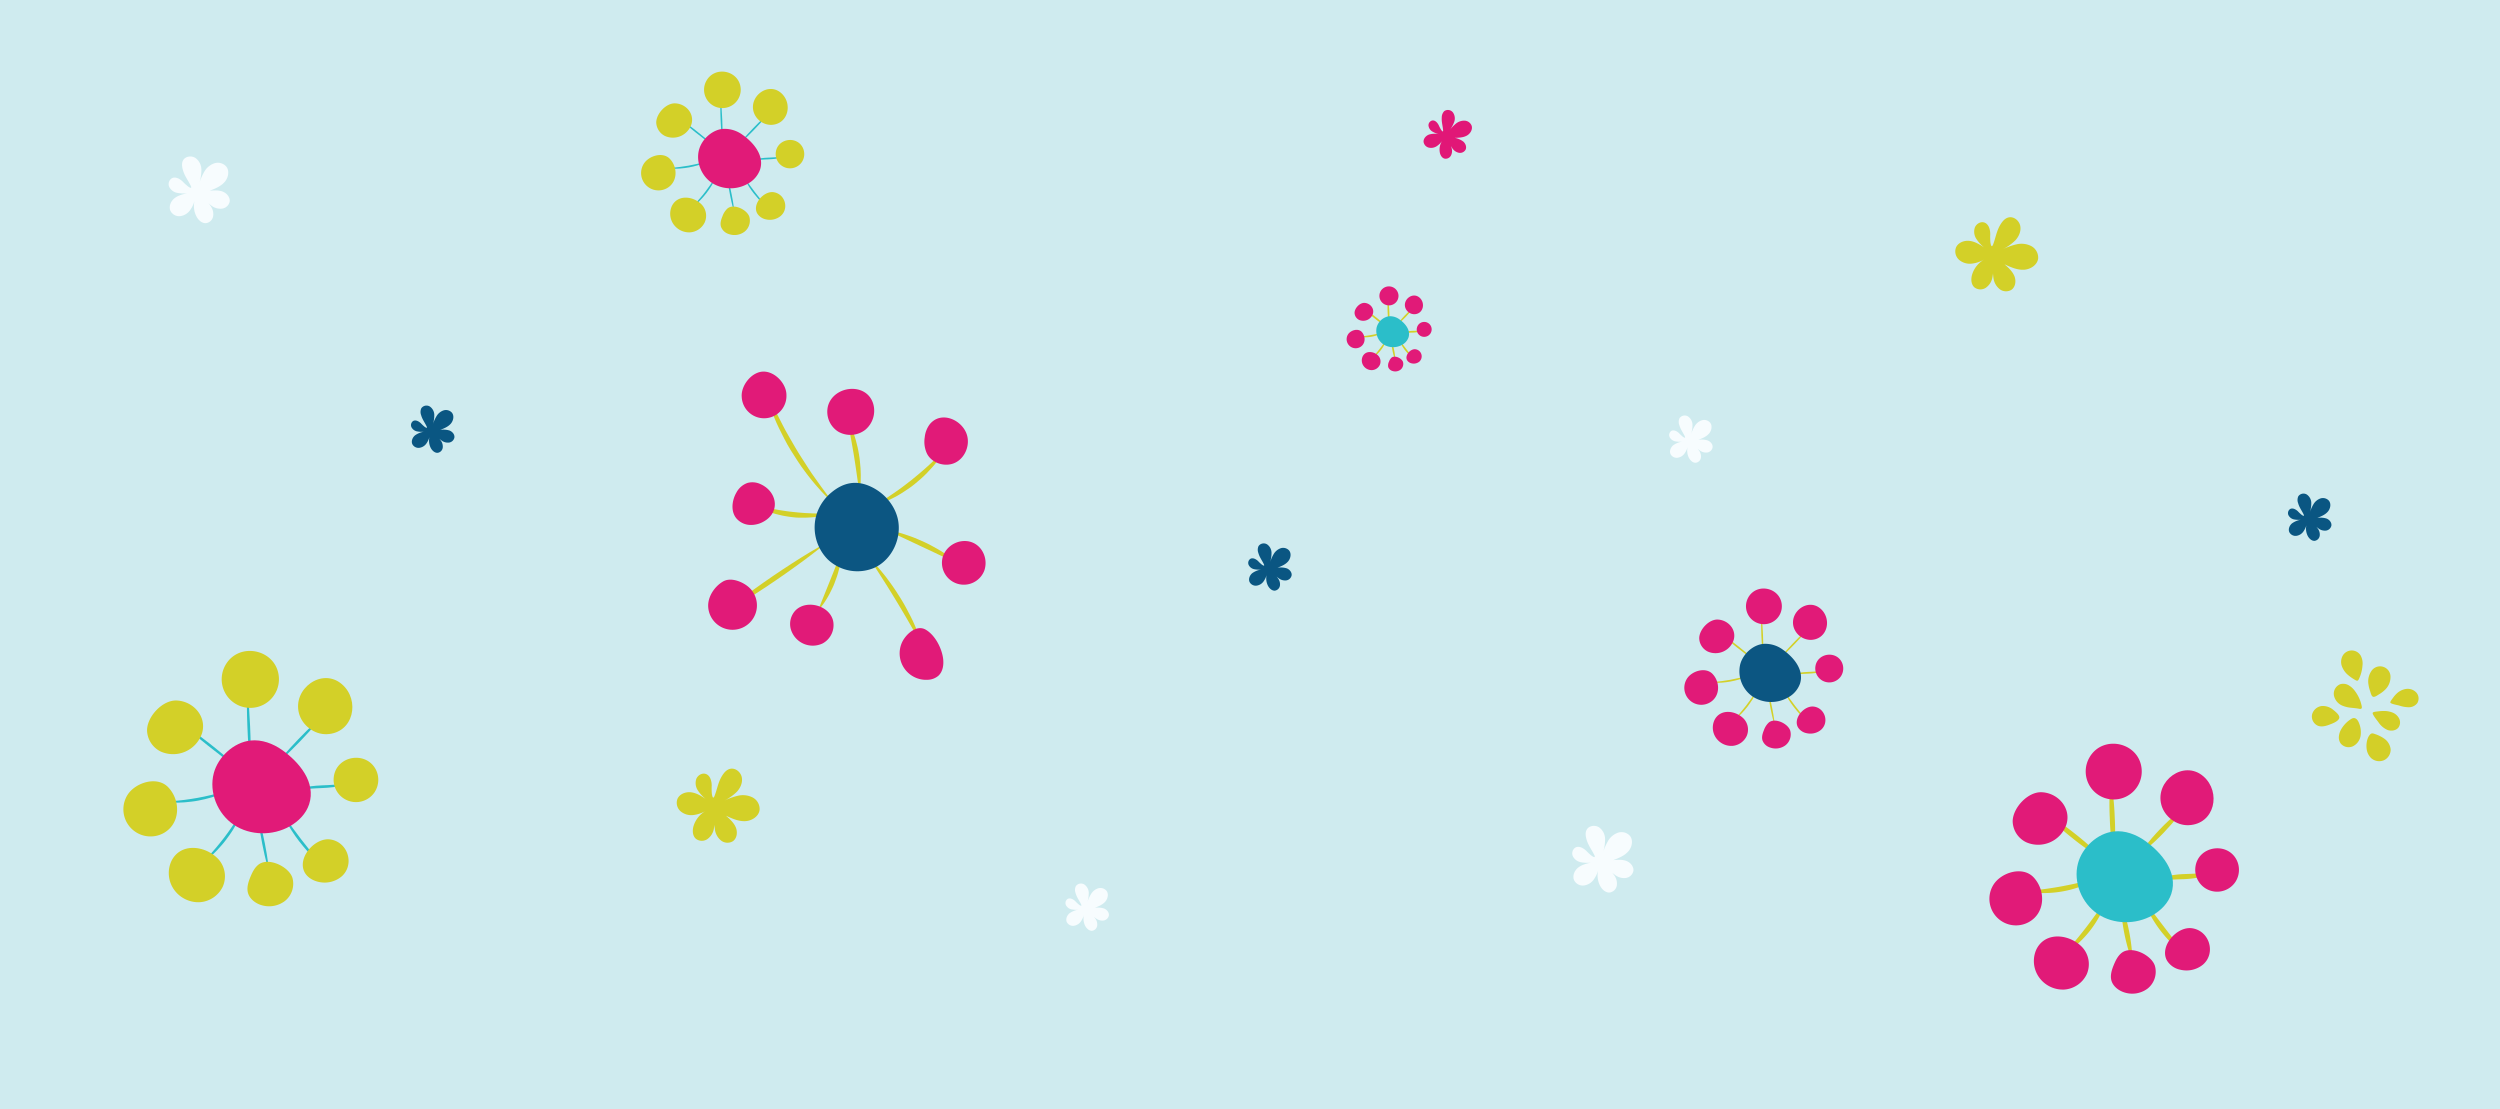 <svg xmlns="http://www.w3.org/2000/svg" viewBox="0 0 1440.03 639"><defs><style>.cls-1{fill:#cfebef;}.cls-2{fill:#d3d028;}.cls-3{fill:#0c5682;}.cls-4{fill:#e11a78;}.cls-5{fill:#2bbec9;}.cls-6{fill:#e11777;}.cls-7{fill:#0a5682;}.cls-8{fill:#f7fcfe;}.cls-9{fill:#d3cf28;}</style></defs><title>banner</title><g id="Layer_2" data-name="Layer 2"><g id="background"><rect class="cls-1" width="1440.03" height="639"/></g><g id="Layer_3" data-name="Layer 3"><path class="cls-2" d="M504.09,291.14s.67-.47,1.87-1.22,2.88-1.85,4.89-3.18l3.21-2.16c1.14-.75,2.29-1.63,3.53-2.46s2.45-1.79,3.7-2.73,2.5-1.92,3.75-2.9c2.47-2,4.91-4,7.16-6,1.09-1,2.2-1.94,3.2-2.88l2.83-2.64c1.74-1.65,3.19-3.05,4.2-4s1.61-1.54,1.61-1.54-.4.71-1.15,1.92c-.37.61-.84,1.33-1.42,2.14s-1.21,1.73-2,2.68-1.57,2-2.5,3-1.92,2.14-3,3.24-2.19,2.21-3.4,3.26-2.45,2.11-3.71,3.16-2.59,2-3.92,2.89-2.66,1.76-3.94,2.58-2.59,1.53-3.83,2.18-2.42,1.25-3.53,1.75-2.14,1-3.06,1.32-1.73.68-2.4.9C504.87,290.91,504.09,291.14,504.09,291.14Z"/><path class="cls-2" d="M510.79,305.23s.71.1,1.94.34c.61.12,1.36.27,2.21.48s1.81.43,2.84.73,2.15.6,3.32,1,2.4.79,3.65,1.26,2.56.94,3.84,1.52,2.6,1.14,3.9,1.72,2.58,1.24,3.82,1.9,2.45,1.34,3.62,2,2.27,1.34,3.3,2,2,1.3,2.88,1.92,1.68,1.19,2.37,1.72,1.29,1,1.78,1.39c1,.79,1.51,1.28,1.51,1.28s-.67-.26-1.82-.77-2.77-1.23-4.7-2.13l-3.1-1.45c-1.09-.53-2.27-1-3.45-1.63L531.22,315l-14-6.59c-1.92-.91-3.51-1.69-4.64-2.25S510.79,305.23,510.79,305.23Z"/><path class="cls-2" d="M500.86,321.58s.68.66,1.82,1.83c.57.59,1.26,1.31,2,2.17s1.64,1.81,2.53,2.9,1.88,2.25,2.86,3.53,2,2.63,3,4.06,2.09,2.91,3.08,4.47,2,3.14,3,4.73,1.9,3.24,2.79,4.87,1.71,3.25,2.53,4.81,1.52,3.11,2.18,4.59,1.27,2.87,1.79,4.18,1,2.51,1.39,3.59.72,2,1,2.8c.51,1.56.77,2.47.77,2.47s-.5-.8-1.32-2.22L527,364.47l-4.74-8.27-2.72-4.62c-.91-1.58-1.89-3.16-2.84-4.75s-1.9-3.18-2.88-4.73L511,337.54l-5.11-8-3.63-5.71C501.34,322.39,500.86,321.58,500.86,321.58Z"/><path class="cls-2" d="M484.64,318.34s0,.58-.07,1.57c0,.5-.08,1.1-.17,1.79s-.17,1.47-.33,2.31a55.8,55.8,0,0,1-1.26,5.69c-.3,1-.6,2.08-1,3.14s-.77,2.12-1.17,3.19-.87,2.1-1.36,3.11-1,2-1.46,2.94a55.3,55.3,0,0,1-3,5c-.47.71-.94,1.34-1.36,1.89s-.79,1-1.12,1.41c-.64.77-1,1.19-1,1.19s.17-.55.52-1.48.85-2.25,1.47-3.82l4.58-11.35,4.54-11.37c.63-1.56,1.18-2.85,1.57-3.77S484.64,318.34,484.64,318.34Z"/><path class="cls-2" d="M476,312.63s-3.47,3-8.89,7.11c-1.35,1-2.82,2.16-4.4,3.31s-3.22,2.4-5,3.63-3.51,2.54-5.35,3.81l-5.57,3.86-5.62,3.78c-1.85,1.26-3.71,2.43-5.49,3.59-3.57,2.31-6.95,4.42-9.87,6.18-5.83,3.54-9.86,5.69-9.86,5.69s3.47-3,8.89-7.11c2.7-2.08,5.89-4.45,9.35-6.94,1.74-1.23,3.5-2.54,5.35-3.8l5.57-3.86,5.63-3.78c1.85-1.25,3.71-2.42,5.49-3.59s3.53-2.25,5.18-3.29,3.23-2,4.69-2.89C472,314.78,476,312.63,476,312.63Z"/><path class="cls-2" d="M434.11,290.68s.7.14,1.92.44l5,1.14c2.06.45,4.45.93,7,1.39,1.28.25,2.62.42,4,.64s2.73.39,4.11.53,2.76.3,4.12.42,2.7.23,4,.3l3.76.17,3.38.08c2.1,0,3.85,0,5.09-.1l2-.12a19.23,19.23,0,0,1-1.84.7,32.63,32.63,0,0,1-5.06,1.23c-1.06.18-2.23.35-3.45.44s-2.53.21-3.87.23-2.74,0-4.15,0-2.85-.18-4.28-.35-2.85-.4-4.24-.66c-.7-.11-1.38-.27-2.06-.43s-1.34-.32-2-.49c-1.31-.31-2.55-.73-3.72-1.11s-2.26-.8-3.25-1.21a46.46,46.46,0,0,1-4.69-2.22C434.72,291.06,434.11,290.68,434.11,290.68Z"/><path class="cls-2" d="M440.09,222.66s.54,1.12,1.44,3.09c.43,1,1,2.18,1.64,3.54s1.35,2.89,2.16,4.56,1.7,3.45,2.63,5.35,2,3.85,3,5.9,2.23,4.11,3.41,6.22,2.42,4.22,3.66,6.34,2.51,4.21,3.84,6.23,2.59,4,3.85,6,2.52,3.76,3.75,5.48,2.36,3.37,3.45,4.85,2.08,2.87,3,4.07,1.67,2.27,2.33,3.12c1.31,1.73,2,2.73,2,2.73s-.91-.84-2.48-2.34c-.79-.75-1.73-1.68-2.76-2.78l-1.67-1.74c-.58-.62-1.16-1.3-1.78-2s-1.27-1.42-1.92-2.18l-2-2.4c-1.37-1.64-2.73-3.44-4.12-5.31s-2.81-3.83-4.12-5.9-2.66-4.16-4-6.27-2.49-4.31-3.63-6.48-2.2-4.34-3.23-6.43-1.91-4.17-2.71-6.15l-1.17-2.88c-.37-.94-.68-1.85-1-2.73s-.64-1.71-.91-2.51l-.74-2.3c-.48-1.44-.85-2.7-1.13-3.75C440.4,223.86,440.09,222.66,440.09,222.66Z"/><path class="cls-2" d="M487.89,240.41s.34.62.87,1.72c.27.55.59,1.22.92,2s.72,1.68,1.08,2.67c.77,2,1.51,4.31,2.22,6.84.33,1.27.68,2.59,1,3.94s.54,2.73.79,4.12.43,2.78.56,4.15.26,2.73.36,4c.13,2.63.18,5.09.08,7.19,0,1.05-.1,2-.17,2.87s-.15,1.59-.23,2.2c-.16,1.22-.28,1.91-.28,1.91s-.14-.7-.32-1.91l-.72-5-1-7-.59-3.93-.64-4.05-.68-4-.69-3.92-.67-3.67-.62-3.29-.91-5C488,241.11,487.89,240.41,487.89,240.41Z"/><path class="cls-3" d="M470.56,295.62a26.2,26.2,0,0,0,6.24,26.61,24.77,24.77,0,0,0,26.71,4.88c10.44-4.68,16.25-17.47,13.55-28.59-2-8.08-8.05-14.78-15.52-18.24-8.27-3.84-15.62-2.43-22.62,3.38A27,27,0,0,0,470.56,295.62Z"/><path class="cls-4" d="M535.53,244.41a14.77,14.77,0,0,0-2.87,7.48A16.07,16.07,0,0,0,534,261.4c2.91,5.54,10.56,7.85,16.19,5.13s8.58-9.86,6.82-15.87C554.45,241.88,542.12,236.29,535.53,244.41Z"/><path class="cls-4" d="M543.08,320.65A12.61,12.61,0,0,0,567,328.59a13.44,13.44,0,0,0-1.89-12.21C559,308.18,546.24,311.24,543.08,320.65Z"/><path class="cls-4" d="M519.47,370.26a15.25,15.25,0,0,0,14.84,21.31,10,10,0,0,0,6.07-2.21c2.82-2.46,3.36-6.68,2.81-10.39-.88-5.94-4.65-13.18-10-16.29S521.52,365.55,519.47,370.26Z"/><path class="cls-4" d="M458.29,351.53A11.36,11.36,0,0,0,455.41,362a13.16,13.16,0,0,0,18.54,8.57,12,12,0,0,0,5.91-13.06C477.76,348.77,464.68,345.2,458.29,351.53Z"/><path class="cls-4" d="M422.83,286.66c-1.36,3.94-1.38,8.56,1.27,11.85a10.91,10.91,0,0,0,7.66,3.85,14.71,14.71,0,0,0,8.42-2.11c9.55-5.58,7.3-17.23-2.17-21.41a10.85,10.85,0,0,0-7.38-.68,11.54,11.54,0,0,0-6.4,5.47A17.27,17.27,0,0,0,422.83,286.66Z"/><path class="cls-4" d="M427.24,228.58A12.89,12.89,0,0,0,453,227.51c0-6.43-6.45-13.43-13.1-13.47C433,214,426.73,222.07,427.24,228.58Z"/><path class="cls-4" d="M407.94,349.71a14.05,14.05,0,1,0,22.66-12.07c-3.69-2.88-10-5.25-14.29-2.59C411.44,338,407.53,343.9,407.94,349.71Z"/><path class="cls-4" d="M476.9,234a13.58,13.58,0,0,0,5.81,14.56,14,14,0,0,0,15.71-1,14.33,14.33,0,0,0,4.51-15.14C498.94,219.92,480.06,222.06,476.9,234Z"/><path class="cls-2" d="M805.06,186.69s.43-.69,1.17-1.63,1.77-2.15,2.87-3.3,2.26-2.23,3.18-3,1.58-1.23,1.58-1.23-.43.69-1.17,1.63-1.78,2.15-2.87,3.3-2.26,2.23-3.18,3S805.06,186.69,805.06,186.69Z"/><path class="cls-2" d="M808.13,191.92l.45-.23a9.51,9.51,0,0,1,1.24-.5,11.41,11.41,0,0,1,1.84-.44,19.89,19.89,0,0,1,2.14-.2c1.44,0,2.84-.1,3.91-.21l1.3-.13.5,0a9,9,0,0,1-1.69.74,11.32,11.32,0,0,1-1.84.44,19.77,19.77,0,0,1-2.14.2c-1.44,0-2.84.1-3.91.21l-1.3.13Z"/><path class="cls-2" d="M806,195.81s.55.64,1.3,1.62L810,201l2.75,3.57c.75,1,1.23,1.67,1.23,1.67a14.69,14.69,0,0,1-1.65-1.28,24,24,0,0,1-5.55-7.24A14.71,14.71,0,0,1,806,195.81Z"/><path class="cls-2" d="M801.51,196.36a16.8,16.8,0,0,1,.62,1.7,36.46,36.46,0,0,1,1.51,7.73,16.65,16.65,0,0,1,.06,1.81,16.65,16.65,0,0,1-.62-1.7,36.46,36.46,0,0,1-1.51-7.73A16.79,16.79,0,0,1,801.51,196.36Z"/><path class="cls-2" d="M798.61,195.53a12.86,12.86,0,0,1-.71,2,17.8,17.8,0,0,1-1,1.93,19.91,19.91,0,0,1-3,3.93,17.63,17.63,0,0,1-1.61,1.45,12.88,12.88,0,0,1-1.74,1.2s.53-.66,1.34-1.61,1.85-2.22,2.85-3.52,2-2.63,2.67-3.66S798.61,195.53,798.61,195.53Z"/><path class="cls-2" d="M782.95,193.92l2.21-.27c1.32-.16,3-.4,4.77-.71s3.43-.7,4.71-1l2.16-.52a13.78,13.78,0,0,1-2,1.07,18.64,18.64,0,0,1-2.15.82,20.87,20.87,0,0,1-5.19.95,18.82,18.82,0,0,1-2.3,0A13.77,13.77,0,0,1,782.95,193.92Z"/><path class="cls-2" d="M786.56,178.55a47.12,47.12,0,0,1,5.8,4,51.77,51.77,0,0,1,5.25,4.67l-.15.17c-.15-.19-.29-.38-.44-.58l.59.42-.15.17a51.77,51.77,0,0,1-5.73-4.07A47.13,47.13,0,0,1,786.56,178.55Z"/><path class="cls-2" d="M799.44,171.66a57.19,57.19,0,0,1,.82,7.79,61.16,61.16,0,0,1-.1,7.83v.15l-.1-.07-.43-.31.5.17-.11.07a61.16,61.16,0,0,1-.74-7.8A57.19,57.19,0,0,1,799.44,171.66Z"/><path class="cls-5" d="M793,188.45a9.41,9.41,0,0,0,3.86,9.9,10.44,10.44,0,0,0,10.76.27,7.88,7.88,0,0,0,3.69-4.21c1.39-4.23-1.94-8.13-5.16-10.41a9.07,9.07,0,0,0-6.07-1.83A8.77,8.77,0,0,0,793,188.45Z"/><path class="cls-4" d="M814.73,181c5.17-.19,6.48-6.51,2.91-9.59-3.82-3.3-9.51.9-8.23,5.61A5.53,5.53,0,0,0,814.73,181Z"/><path class="cls-4" d="M816.09,189.12A4.3,4.3,0,0,0,824,192a4.29,4.29,0,1,0-7.88-2.89Z"/><path class="cls-4" d="M810.49,207.47a4,4,0,0,0,2.66,1.83,5.09,5.09,0,0,0,4.42-1,4.12,4.12,0,0,0-2.21-7.12C812.46,200.77,809,204.69,810.49,207.47Z"/><path class="cls-4" d="M801.56,206a5.76,5.76,0,0,0-1.48,2.31,4.8,4.8,0,0,0-.45,3.13,3.61,3.61,0,0,0,2.33,2.21,5,5,0,0,0,4.74-.7,4.24,4.24,0,0,0,1.44-4.47C807.44,206.36,803.47,204.45,801.56,206Z"/><path class="cls-4" d="M784.91,205.3a5.52,5.52,0,0,0,.61,5.61,5.73,5.73,0,0,0,4.87,2.28,5.29,5.29,0,0,0,4.4-3,4.91,4.91,0,0,0-.82-5.22C791.54,202.34,786.7,201.65,784.91,205.3Z"/><path class="cls-4" d="M776.46,192.64a5.21,5.21,0,0,0,6.89,7.34c3.33-1.78,3.41-6.25,1-8.82C782.19,188.9,778,190.21,776.46,192.64Z"/><path class="cls-4" d="M780.24,180.21a4.68,4.68,0,0,0,2.67,4.08,5.84,5.84,0,0,0,7.89-3.55c.94-3.17-1.64-6.1-4.83-6.27C783.22,174.34,780.24,177.56,780.24,180.21Z"/><path class="cls-4" d="M795.25,167.74A5.5,5.5,0,1,0,805.54,170,5.52,5.52,0,0,0,795.25,167.74Z"/><path class="cls-2" d="M1232.23,492.18s1.26-2,3.44-4.79,5.21-6.32,8.44-9.69,6.65-6.56,9.34-8.82,4.65-3.62,4.65-3.62-1.26,2-3.43,4.79-5.21,6.32-8.44,9.69-6.65,6.55-9.34,8.82S1232.23,492.18,1232.23,492.18Z"/><path class="cls-2" d="M1241.23,507.54l1.32-.68a27.93,27.93,0,0,1,3.64-1.48,33.51,33.51,0,0,1,5.41-1.3,58.41,58.41,0,0,1,6.29-.6c4.24-.13,8.33-.3,11.48-.62l3.82-.39,1.48-.12a26.58,26.58,0,0,1-5,2.16,33.23,33.23,0,0,1-5.41,1.3,58.06,58.06,0,0,1-6.29.6c-4.24.13-8.33.3-11.48.61l-3.82.39Z"/><path class="cls-2" d="M1235,519s1.61,1.89,3.8,4.77l8,10.51,8.07,10.49c2.21,2.88,3.61,4.92,3.61,4.92a43.15,43.15,0,0,1-4.85-3.77,70.6,70.6,0,0,1-16.29-21.27A43.19,43.19,0,0,1,1235,519Z"/><path class="cls-2" d="M1221.8,520.58a49.34,49.34,0,0,1,1.83,5,107.07,107.07,0,0,1,4.43,22.7,48.89,48.89,0,0,1,.18,5.32,48.9,48.9,0,0,1-1.83-5,107.08,107.08,0,0,1-4.43-22.7A49.32,49.32,0,0,1,1221.8,520.58Z"/><path class="cls-2" d="M1213.28,518.13a37.76,37.76,0,0,1-2.1,5.83,52.27,52.27,0,0,1-2.9,5.65,58.46,58.46,0,0,1-8.87,11.54,51.76,51.76,0,0,1-4.72,4.26,37.82,37.82,0,0,1-5.1,3.52s1.56-1.95,3.92-4.73,5.43-6.51,8.36-10.33,5.75-7.74,7.84-10.74S1213.28,518.13,1213.28,518.13Z"/><path class="cls-2" d="M1167.28,513.41s2.64-.35,6.49-.81,9-1.16,14-2.1,10.06-2.06,13.84-3S1208,506,1208,506a40.48,40.48,0,0,1-5.81,3.13,54.73,54.73,0,0,1-6.32,2.41,61.29,61.29,0,0,1-15.25,2.78,55.26,55.26,0,0,1-6.77,0A40.43,40.43,0,0,1,1167.28,513.41Z"/><path class="cls-2" d="M1177.89,468.29a138.39,138.39,0,0,1,17,11.69,152,152,0,0,1,15.43,13.71l-.43.49c-.45-.55-.86-1.13-1.29-1.7.58.41,1.18.81,1.75,1.23l-.43.49a152,152,0,0,1-16.83-11.94A138.4,138.4,0,0,1,1177.89,468.29Z"/><path class="cls-2" d="M1215.73,448a168,168,0,0,1,2.39,22.89,179.61,179.61,0,0,1-.29,23l0,.43-.3-.22-1.26-.91,1.48.51-.34.21a179.63,179.63,0,0,1-2.16-22.9A168,168,0,0,1,1215.73,448Z"/><path class="cls-5" d="M1196.93,497.35c-2.83,10.73,2.12,22.89,11.34,29.07s22,6.3,31.59.8c4.86-2.78,9.07-7,10.83-12.35,4.09-12.43-5.7-23.88-15.16-30.58-5.18-3.67-11.53-6.05-17.84-5.38C1208.14,479.91,1199.35,488.16,1196.93,497.35Z"/><path class="cls-4" d="M1260.61,475.32c15.18-.56,19-19.13,8.54-28.17-11.22-9.68-27.94,2.64-24.18,16.47C1246.8,470.36,1253.58,475.58,1260.61,475.32Z"/><path class="cls-4" d="M1264.6,499.3a12.62,12.62,0,0,0,23.14,8.5,12.81,12.81,0,0,0,.63-12.38C1282.95,484.63,1266.23,487.27,1264.6,499.3Z"/><path class="cls-4" d="M1248.16,553.21a11.63,11.63,0,0,0,7.82,5.38,15,15,0,0,0,13-3c7.61-6.65,3.65-19.58-6.48-20.92C1253.94,533.54,1243.73,545,1248.16,553.21Z"/><path class="cls-4" d="M1221.93,549c-2.09,1.74-3.32,4.28-4.36,6.79-1.2,2.92-2.22,6.16-1.32,9.18s3.78,5.38,6.85,6.49a14.76,14.76,0,0,0,13.91-2,12.44,12.44,0,0,0,4.24-13.14C1239.22,550,1227.55,544.33,1221.93,549Z"/><path class="cls-4" d="M1173,546.82a16.22,16.22,0,0,0,1.78,16.48,16.83,16.83,0,0,0,14.29,6.7,15.53,15.53,0,0,0,12.92-8.85,14.42,14.42,0,0,0-2.41-15.34C1192.51,538.14,1178.3,536.12,1173,546.82Z"/><path class="cls-4" d="M1148.23,509.66a15.3,15.3,0,0,0,20.23,21.56c9.77-5.24,10-18.35,2.88-25.9C1165,498.66,1152.66,502.53,1148.23,509.66Z"/><path class="cls-4" d="M1159.32,473.16a13.74,13.74,0,0,0,7.83,12,17.16,17.16,0,0,0,23.18-10.42c2.75-9.32-4.81-17.91-14.18-18.4C1168.07,455.91,1159.34,465.37,1159.32,473.16Z"/><path class="cls-4" d="M1203.42,436.54a16.14,16.14,0,1,0,30.21,6.65C1232.46,427.45,1211.07,422.75,1203.42,436.54Z"/><path class="cls-5" d="M425.72,83s.23-.31.66-.82,1-1.26,1.78-2.13c1.49-1.74,3.55-4,5.66-6.2s4.29-4.34,6-5.9c.83-.79,1.56-1.41,2.05-1.86s.8-.69.8-.69-.23.31-.66.82-1,1.26-1.78,2.13c-1.49,1.74-3.55,4-5.66,6.2s-4.29,4.34-6,5.9c-.83.79-1.56,1.41-2.05,1.86S425.72,83,425.72,83Z"/><path class="cls-5" d="M431.6,93l.89-.36c.57-.22,1.39-.51,2.41-.8.51-.12,1.06-.29,1.65-.39s1.22-.24,1.87-.32c1.3-.18,2.7-.27,4.09-.33l2.06-.09c.68,0,1.34-.06,2-.12s1.26-.11,1.85-.18,1.14-.16,1.65-.22c1-.17,1.88-.29,2.47-.43l.94-.17-.89.36c-.57.22-1.39.52-2.41.8-.51.12-1.06.29-1.65.39s-1.22.24-1.87.32c-1.3.18-2.7.26-4.09.33l-2.06.09c-.68,0-1.34.06-2,.12s-1.26.11-1.85.18-1.14.16-1.65.22c-1,.17-1.88.29-2.47.43Z"/><path class="cls-5" d="M427.52,100.46l2.26,3.26c.66,1,1.49,2.09,2.35,3.3s1.81,2.47,2.77,3.71,1.94,2.48,2.87,3.64,1.79,2.23,2.58,3.12l2.56,3s-.31-.25-.84-.7-1.29-1.1-2.13-1.95-1.84-1.82-2.84-2.94-2-2.35-3-3.6-1.89-2.57-2.7-3.82-1.51-2.46-2.1-3.5-1-1.94-1.33-2.56S427.52,100.46,427.52,100.46Z"/><path class="cls-5" d="M418.9,101.53s.11.33.28.91.41,1.41.66,2.41c.52,2,1.13,4.68,1.66,7.38s1,5.41,1.24,7.46c.14,1,.22,1.88.29,2.48s.09.95.09.95-.11-.33-.28-.91-.41-1.41-.66-2.41c-.52-2-1.13-4.68-1.66-7.38s-1-5.41-1.24-7.46c-.14-1-.22-1.88-.29-2.48S418.9,101.53,418.9,101.53Z"/><path class="cls-5" d="M413.32,99.92s-.14.38-.4,1-.65,1.58-1.2,2.65-1.21,2.32-2,3.61c-.41.63-.81,1.3-1.28,1.95s-.93,1.3-1.41,1.95-1,1.26-1.52,1.87-1,1.18-1.55,1.74c-1,1.1-2.07,2.06-3,2.86s-1.7,1.41-2.26,1.85-.89.65-.89.65.27-.3.76-.8,1.17-1.23,2-2.1c.41-.43.85-.91,1.3-1.42l1.41-1.62c1-1.14,2-2.36,2.94-3.62s1.89-2.55,2.75-3.77l1.21-1.78c.38-.57.73-1.11,1-1.62.63-1,1.17-1.85,1.52-2.46S413.32,99.92,413.32,99.92Z"/><path class="cls-5" d="M383.24,96.84l1.17-.06c.75,0,1.81-.11,3.08-.19.64,0,1.32-.1,2-.18s1.49-.18,2.27-.26c1.57-.2,3.25-.45,4.91-.75s3.31-.67,4.86-1c.77-.21,1.52-.37,2.22-.56s1.37-.37,2-.56c1.22-.37,2.24-.66,2.95-.91l1.12-.35-1,.53c-.68.32-1.64.8-2.84,1.26s-2.61,1-4.15,1.44c-.78.21-1.57.45-2.4.63s-1.67.36-2.51.53-1.69.28-2.53.39-1.67.18-2.47.26c-1.61.12-3.11.14-4.39.12s-2.36-.11-3.1-.17Z"/><path class="cls-5" d="M390.18,67.33c1.88,1.25,3.7,2.57,5.5,3.9s3.59,2.71,5.35,4.1,3.5,2.81,5.23,4.25l2.56,2.2c.86.72,1.68,1.49,2.52,2.24l-.14.16c-.31-.34-.61-.69-.92-1,.36.29.72.58,1.07.88l-.14.16c-.92-.65-1.85-1.28-2.75-2l-2.72-2q-2.69-2-5.32-4.14c-1.75-1.41-3.5-2.82-5.2-4.29S391.82,68.88,390.18,67.33Z"/><path class="cls-5" d="M414.93,54.1c.3,2.49.5,5,.68,7.49s.31,5,.43,7.5.18,5,.22,7.51l0,3.76c0,1.25,0,2.51,0,3.76v.14l-.11-.07-.86-.53.93.39-.11.07c-.12-1.25-.27-2.49-.35-3.74l-.29-3.75c-.17-2.5-.29-5-.39-7.5s-.18-5-.18-7.51S414.83,56.61,414.93,54.1Z"/><path id="_Clipping_Path_" data-name="&lt;Clipping Path&gt;" class="cls-4" d="M402.63,86.33c-1.85,7,1.39,15,7.41,19a20.05,20.05,0,0,0,20.66.52,15.13,15.13,0,0,0,7.08-8.08c2.68-8.13-3.73-15.61-9.91-20a17.42,17.42,0,0,0-11.67-3.52C410,74.93,404.22,80.33,402.63,86.33Z"/><path id="_Clipping_Path_2" data-name="&lt;Clipping Path&gt;" class="cls-2" d="M444.28,71.93c9.93-.37,12.44-12.51,5.58-18.42-7.33-6.33-18.27,1.72-15.81,10.77A10.61,10.61,0,0,0,444.28,71.93Z"/><path id="_Clipping_Path_3" data-name="&lt;Clipping Path&gt;" class="cls-2" d="M446.88,87.61A8.25,8.25,0,0,0,462,93.17a8.38,8.38,0,0,0,.41-8.1C458.88,78,447.95,79.74,446.88,87.61Z"/><path class="cls-2" d="M436.13,122.86a7.61,7.61,0,0,0,5.11,3.51,9.78,9.78,0,0,0,8.48-2c5-4.35,2.39-12.81-4.24-13.68C439.91,110,433.24,117.52,436.13,122.86Z"/><path class="cls-2" d="M419,120.12a11.06,11.06,0,0,0-2.85,4.44c-.79,1.91-1.45,4-.87,6a6.94,6.94,0,0,0,4.48,4.24,9.65,9.65,0,0,0,9.1-1.34,8.13,8.13,0,0,0,2.77-8.59C430.29,120.74,422.66,117.06,419,120.12Z"/><path class="cls-2" d="M387,118.69a10.61,10.61,0,0,0,1.16,10.77,11,11,0,0,0,9.34,4.38,10.15,10.15,0,0,0,8.45-5.79,9.43,9.43,0,0,0-1.57-10C399.74,113,390.45,111.69,387,118.69Z"/><path class="cls-2" d="M370.79,94.39A10,10,0,0,0,384,108.49c6.39-3.43,6.55-12,1.89-16.94C381.79,87.19,373.69,89.72,370.79,94.39Z"/><path class="cls-2" d="M378,70.52a9,9,0,0,0,5.12,7.84,11.22,11.22,0,0,0,15.16-6.82c1.8-6.1-3.14-11.71-9.27-12C383.76,59.24,378.05,65.43,378,70.52Z"/><path class="cls-2" d="M406.88,46.57a10.56,10.56,0,1,0,19.76,4.35C425.87,40.63,411.88,37.55,406.88,46.57Z"/><path class="cls-5" d="M159.2,440.12s.36-.48,1-1.29,1.61-2,2.78-3.32c2.33-2.72,5.54-6.24,8.84-9.69s6.7-6.78,9.32-9.23c1.3-1.23,2.44-2.2,3.21-2.91s1.25-1.08,1.25-1.08-.36.48-1,1.29-1.6,2-2.78,3.32c-2.33,2.72-5.54,6.24-8.84,9.69s-6.71,6.78-9.33,9.22c-1.3,1.23-2.44,2.21-3.21,2.91S159.2,440.12,159.2,440.12Z"/><path class="cls-5" d="M168.4,455.81s.5-.22,1.39-.56,2.17-.8,3.76-1.25c.8-.19,1.65-.45,2.58-.61s1.9-.37,2.92-.49c2-.28,4.23-.41,6.39-.52l3.22-.14c1.06-.07,2.1-.1,3.1-.19s2-.17,2.88-.28,1.78-.24,2.58-.34c1.59-.27,2.94-.45,3.86-.66s1.47-.27,1.47-.27-.5.22-1.39.56-2.18.81-3.76,1.25c-.8.19-1.65.45-2.58.61s-1.9.37-2.92.49c-2,.28-4.23.41-6.39.52l-3.22.14c-1.06.07-2.1.1-3.1.19s-2,.17-2.88.28-1.78.24-2.58.34c-1.59.27-2.93.45-3.86.67S168.4,455.81,168.4,455.81Z"/><path class="cls-5" d="M162,467.48l3.53,5.09c1,1.54,2.33,3.27,3.67,5.16s2.82,3.85,4.33,5.8,3,3.88,4.48,5.69,2.8,3.49,4,4.88l4,4.74s-.49-.39-1.31-1.1-2-1.72-3.33-3-2.87-2.85-4.43-4.59-3.14-3.67-4.67-5.63-2.95-4-4.22-6-2.36-3.85-3.28-5.47-1.59-3-2.07-4S162,467.48,162,467.48Z"/><path class="cls-5" d="M148.55,469.14s.17.51.43,1.42.64,2.2,1,3.77c.81,3.13,1.76,7.32,2.59,11.53s1.51,8.46,1.94,11.66c.22,1.6.34,2.94.45,3.88s.13,1.48.13,1.48-.17-.51-.43-1.42-.64-2.2-1-3.77c-.81-3.12-1.76-7.32-2.59-11.53s-1.51-8.46-1.94-11.66c-.22-1.6-.34-2.94-.46-3.88S148.55,469.14,148.55,469.14Z"/><path class="cls-5" d="M139.84,466.64s-.22.59-.63,1.61-1,2.48-1.88,4.15S135.44,476,134.2,478c-.64,1-1.27,2-2,3s-1.46,2-2.21,3-1.56,2-2.38,2.91-1.63,1.84-2.43,2.71c-1.62,1.71-3.24,3.22-4.64,4.47s-2.66,2.21-3.52,2.88-1.39,1-1.39,1,.43-.47,1.19-1.25,1.83-1.93,3.11-3.29c.65-.67,1.32-1.43,2-2.23l2.2-2.54c1.5-1.78,3.08-3.69,4.59-5.66s3-4,4.29-5.89l1.88-2.78c.59-.89,1.14-1.74,1.63-2.54,1-1.59,1.83-2.9,2.37-3.85S139.84,466.64,139.84,466.64Z"/><path class="cls-5" d="M92.84,461.81l1.83-.1c1.17,0,2.82-.17,4.81-.3,1-.06,2.07-.16,3.2-.27s2.32-.28,3.55-.4c2.46-.32,5.07-.7,7.67-1.18s5.18-1,7.59-1.61c1.2-.32,2.37-.58,3.47-.88s2.14-.58,3.09-.87c1.9-.58,3.51-1,4.61-1.42l1.75-.55-1.64.84c-1.06.5-2.56,1.25-4.43,2s-4.07,1.54-6.49,2.25c-1.21.33-2.46.71-3.75,1s-2.6.57-3.92.84-2.65.44-4,.6-2.61.28-3.86.4c-2.51.18-4.86.22-6.86.19s-3.68-.18-4.84-.27Z"/><path class="cls-5" d="M103.68,415.71c2.94,1.95,5.78,4,8.6,6.1s5.6,4.23,8.36,6.4,5.48,4.39,8.17,6.64l4,3.44c1.34,1.13,2.63,2.33,3.94,3.5l-.22.25c-.49-.53-1-1.08-1.44-1.62.56.46,1.12.91,1.67,1.38l-.22.25c-1.44-1-2.9-2-4.3-3L128,435.89q-4.2-3.18-8.31-6.47c-2.73-2.2-5.46-4.41-8.12-6.71S106.24,418.13,103.68,415.71Z"/><path class="cls-5" d="M142.34,395c.47,3.9.78,7.8,1.06,11.7s.49,7.81.67,11.72.29,7.82.35,11.73l0,5.87c0,2-.05,3.92-.07,5.88v.22l-.18-.11-1.34-.83,1.46.62-.18.11c-.18-2-.41-3.9-.55-5.85l-.45-5.85c-.26-3.9-.46-7.81-.61-11.72s-.27-7.82-.29-11.73S142.19,398.95,142.34,395Z"/><path id="_Clipping_Path_4" data-name="&lt;Clipping Path&gt;" class="cls-4" d="M123.13,445.4c-2.89,11,2.17,23.39,11.58,29.7s22.44,6.44,32.28.82c5-2.84,9.27-7.19,11.06-12.62,4.18-12.7-5.82-24.4-15.49-31.25-5.29-3.75-11.78-6.18-18.23-5.5C134.59,427.59,125.61,436,123.13,445.4Z"/><path id="_Clipping_Path_5" data-name="&lt;Clipping Path&gt;" class="cls-2" d="M188.21,422.9c15.51-.57,19.44-19.54,8.73-28.79-11.46-9.89-28.55,2.7-24.71,16.83C174.1,417.82,181,423.16,188.21,422.9Z"/><path id="_Clipping_Path_6" data-name="&lt;Clipping Path&gt;" class="cls-2" d="M192.28,447.4a12.9,12.9,0,0,0,23.65,8.68,13.09,13.09,0,0,0,.64-12.65C211,432.4,193.94,435.1,192.28,447.4Z"/><path class="cls-2" d="M175.48,502.48c1.59,2.93,4.74,4.76,8,5.49a15.29,15.29,0,0,0,13.25-3.08c7.78-6.79,3.73-20-6.62-21.37C181.39,482.38,171,494.13,175.48,502.48Z"/><path class="cls-2" d="M148.69,498.19c-2.13,1.78-3.4,4.37-4.45,6.94-1.23,3-2.27,6.29-1.35,9.38s3.86,5.5,7,6.63A15.08,15.08,0,0,0,164.09,519a12.71,12.71,0,0,0,4.33-13.42C166.35,499.16,154.42,493.41,148.69,498.19Z"/><path class="cls-2" d="M98.72,496a16.57,16.57,0,0,0,1.82,16.84,17.2,17.2,0,0,0,14.6,6.84,15.87,15.87,0,0,0,13.2-9,14.74,14.74,0,0,0-2.46-15.68C118.62,487.08,104.1,485,98.72,496Z"/><path class="cls-2" d="M73.37,458A15.64,15.64,0,0,0,94,480c10-5.36,10.24-18.75,2.95-26.47C90.56,446.74,77.9,450.7,73.37,458Z"/><path class="cls-2" d="M84.7,420.69a14,14,0,0,0,8,12.26,17.54,17.54,0,0,0,23.69-10.65c2.81-9.53-4.91-18.3-14.49-18.8C93.65,403.06,84.72,412.73,84.7,420.69Z"/><path class="cls-2" d="M129.76,383.27a16.49,16.49,0,1,0,30.87,6.79C159.45,374,137.59,369.17,129.76,383.27Z"/><path class="cls-2" d="M1025,379.37s.23-.3.64-.81,1-1.24,1.74-2.08c1.46-1.7,3.47-3.91,5.54-6.07s4.2-4.25,5.84-5.78c.82-.77,1.53-1.38,2-1.82s.78-.67.78-.67-.23.3-.64.81-1,1.24-1.74,2.08c-1.46,1.7-3.47,3.91-5.54,6.07s-4.2,4.25-5.84,5.77c-.82.77-1.53,1.38-2,1.82S1025,379.37,1025,379.37Z"/><path class="cls-2" d="M1030.74,389.2l.87-.35c.55-.22,1.36-.51,2.35-.79.5-.12,1-.28,1.62-.39s1.19-.24,1.83-.31c1.28-.18,2.65-.26,4-.33l2-.09c.66,0,1.31-.06,1.94-.12s1.23-.1,1.81-.17,1.11-.15,1.62-.21c1-.17,1.84-.28,2.42-.41l.92-.16-.87.35c-.56.22-1.36.51-2.35.79-.5.12-1,.28-1.62.39s-1.19.23-1.83.31c-1.28.18-2.65.26-4,.33l-2,.09c-.66,0-1.31.06-1.94.12s-1.23.1-1.81.17-1.11.15-1.62.21c-1,.17-1.84.28-2.42.41Z"/><path class="cls-2" d="M1026.74,396.5l2.22,3.18c1.33,1.91,3.13,4.42,5,6.86s3.83,4.84,5.33,6.62l2.5,3s-.31-.24-.82-.68-1.26-1.08-2.09-1.9-1.79-1.79-2.77-2.88-2-2.3-2.93-3.53-1.85-2.52-2.64-3.74-1.5-2.4-2.06-3.43-1-1.91-1.29-2.51S1026.74,396.5,1026.74,396.5Z"/><path class="cls-2" d="M1018.3,397.55s.11.32.27.89.4,1.38.65,2.36c.51,2,1.11,4.58,1.63,7.22s.95,5.3,1.21,7.31c.14,1,.21,1.84.28,2.43s.08.93.08.93-.11-.32-.27-.89-.41-1.38-.65-2.36c-.51-2-1.11-4.58-1.63-7.22s-.95-5.3-1.21-7.31c-.14-1-.21-1.84-.28-2.43S1018.3,397.55,1018.3,397.55Z"/><path class="cls-2" d="M1012.85,396s-.13.37-.39,1-.63,1.55-1.18,2.6-1.18,2.27-2,3.53-1.68,2.55-2.63,3.81c-.49.62-1,1.24-1.49,1.83s-1,1.15-1.52,1.7c-1,1.07-2,2-2.91,2.8s-1.67,1.38-2.21,1.8-.87.64-.87.64.27-.29.74-.78,1.14-1.21,1.95-2.06c.4-.42.83-.89,1.27-1.4l1.38-1.59c.94-1.12,1.93-2.31,2.87-3.55s1.85-2.49,2.69-3.69l1.18-1.74c.37-.56.72-1.09,1-1.59.62-1,1.15-1.81,1.49-2.41S1012.85,396,1012.85,396Z"/><path class="cls-2" d="M983.41,393l1.15-.07c.73,0,1.77-.11,3-.19.62,0,1.29-.1,2-.17s1.45-.18,2.23-.25c1.54-.2,3.18-.44,4.8-.74s3.24-.65,4.75-1c.75-.2,1.48-.36,2.17-.55s1.34-.36,1.93-.55c1.19-.36,2.2-.65,2.89-.88l1.1-.34s-.37.2-1,.52-1.6.79-2.78,1.23-2.55,1-4.06,1.42c-.76.21-1.54.45-2.35.62s-1.63.35-2.45.52-1.66.28-2.48.38-1.63.18-2.42.25c-1.57.11-3,.13-4.3.11s-2.31-.11-3-.17Z"/><path class="cls-2" d="M990.2,364.08c1.84,1.22,3.62,2.51,5.39,3.82s3.51,2.65,5.24,4,3.43,2.75,5.12,4.16l2.5,2.15c.84.71,1.65,1.46,2.47,2.2l-.14.16c-.31-.33-.6-.68-.9-1,.35.29.71.57,1,.86l-.14.16c-.9-.63-1.82-1.25-2.7-1.91l-2.66-2q-2.63-2-5.21-4c-1.71-1.38-3.42-2.76-5.08-4.2S991.8,365.6,990.2,364.08Z"/><path class="cls-2" d="M1014.42,351.13c.3,2.44.5,4.88.67,7.33s.31,4.89.42,7.34.18,4.9.21,7.35l0,3.68c0,1.23,0,2.45,0,3.68v.14l-.11-.07-.84-.52.91.38-.11.07c-.11-1.22-.26-2.44-.35-3.66l-.28-3.67c-.16-2.45-.29-4.89-.38-7.34s-.17-4.9-.18-7.35S1014.32,353.58,1014.42,351.13Z"/><path class="cls-3" d="M1002.38,382.68a17.68,17.68,0,0,0,7.26,18.61,19.63,19.63,0,0,0,20.22.51,14.81,14.81,0,0,0,6.93-7.91c2.62-8-3.65-15.28-9.7-19.57a17,17,0,0,0-11.42-3.44C1009.56,371.52,1003.93,376.8,1002.38,382.68Z"/><path class="cls-4" d="M1043.14,368.58c9.72-.36,12.17-12.24,5.47-18-7.18-6.2-17.88,1.69-15.48,10.54A10.39,10.39,0,0,0,1043.14,368.58Z"/><path class="cls-4" d="M1045.69,383.93a8.08,8.08,0,0,0,14.81,5.44,8.2,8.2,0,0,0,.4-7.92C1057.44,374.54,1046.74,376.23,1045.69,383.93Z"/><path class="cls-4" d="M1035.62,418.88a7.45,7.45,0,0,0,5,3.44,9.57,9.57,0,0,0,8.3-1.93c4.87-4.25,2.33-12.53-4.15-13.39C1039.33,406.29,1032.79,413.65,1035.62,418.88Z"/><path class="cls-4" d="M1018.84,416.2a10.83,10.83,0,0,0-2.79,4.35c-.77,1.87-1.42,3.94-.85,5.88a6.79,6.79,0,0,0,4.38,4.15,9.45,9.45,0,0,0,8.9-1.31,8,8,0,0,0,2.71-8.41C1029.9,416.8,1022.43,413.2,1018.84,416.2Z"/><path class="cls-4" d="M987.54,414.8a10.38,10.38,0,0,0,1.14,10.55,10.77,10.77,0,0,0,9.15,4.29,9.94,9.94,0,0,0,8.27-5.67,9.23,9.23,0,0,0-1.54-9.82C1000,409.24,990.91,407.95,987.54,414.8Z"/><path class="cls-4" d="M971.67,391a9.79,9.79,0,0,0,12.95,13.8c6.25-3.35,6.41-11.74,1.85-16.58C982.43,384,974.5,386.45,971.67,391Z"/><path class="cls-4" d="M978.77,367.65a8.8,8.8,0,0,0,5,7.68,11,11,0,0,0,14.84-6.67c1.76-6-3.08-11.46-9.08-11.78C984.37,356.61,978.78,362.67,978.77,367.65Z"/><path class="cls-4" d="M1007,344.21a10.33,10.33,0,1,0,19.34,4.26C1025.58,338.4,1011.89,335.39,1007,344.21Z"/><path class="cls-2" d="M415.72,447.22c1.13-1.91,2.63-3.82,4.79-4.35,3-.73,6.08,1.75,6.74,4.74s-.68,6.14-2.75,8.4A28.88,28.88,0,0,1,417,461.3a36.82,36.82,0,0,1,8.12-2.95,12.38,12.38,0,0,1,8.42,1,7.54,7.54,0,0,1,4,7.15c-.47,3.82-4.53,6.36-8.37,6.5s-7.5-1.52-11-3.14c2.21,1.94,4.5,4,5.64,6.68s.77,6.3-1.64,8a6,6,0,0,1-6.8-.37,9.85,9.85,0,0,1-3.54-6.16,29.26,29.26,0,0,1-.18-7.25,27.51,27.51,0,0,1-.51,6.92,9.26,9.26,0,0,1-3.72,5.68,5.65,5.65,0,0,1-6.5-.14c-2.12-1.78-2.19-5.06-1.34-7.7a15.08,15.08,0,0,1,6.9-8.43,18.8,18.8,0,0,1-7.24,2.4,9.6,9.6,0,0,1-7.16-2.13,6.51,6.51,0,0,1-1.93-7c1.13-2.92,4.64-4.34,7.75-4s5.88,2,8.47,3.8a22.49,22.49,0,0,1-4.48-5,7.6,7.6,0,0,1-.81-6.49c.84-2.1,3.28-3.59,5.43-2.88,2.54.84,3.42,4,3.44,6.66a37,37,0,0,0,.08,4.73c.26,1.84.78,3.38,1.63,1.11C413.12,454.52,413.59,450.82,415.72,447.22Z"/><path class="cls-2" d="M1152.13,129.6c1.13-1.91,2.63-3.82,4.79-4.35,3-.73,6.08,1.75,6.74,4.74s-.68,6.14-2.75,8.4a28.88,28.88,0,0,1-7.45,5.29,36.82,36.82,0,0,1,8.12-2.95,12.38,12.38,0,0,1,8.42,1,7.54,7.54,0,0,1,4,7.15c-.47,3.82-4.53,6.36-8.37,6.5s-7.5-1.52-11-3.14c2.21,1.94,4.5,4,5.64,6.68s.77,6.3-1.64,8a6,6,0,0,1-6.8-.37,9.85,9.85,0,0,1-3.54-6.16,29.26,29.26,0,0,1-.18-7.25,27.51,27.51,0,0,1-.51,6.92,9.26,9.26,0,0,1-3.72,5.68,5.65,5.65,0,0,1-6.5-.14c-2.12-1.78-2.19-5.06-1.34-7.7a15.08,15.08,0,0,1,6.9-8.43,18.8,18.8,0,0,1-7.24,2.4,9.6,9.6,0,0,1-7.16-2.13,6.51,6.51,0,0,1-1.93-7c1.13-2.92,4.64-4.34,7.75-4s5.88,2,8.47,3.8a22.49,22.49,0,0,1-4.48-5,7.6,7.6,0,0,1-.81-6.49c.84-2.1,3.28-3.59,5.43-2.88,2.54.84,3.42,4,3.44,6.66a37,37,0,0,0,.08,4.73c.26,1.84.78,3.38,1.63,1.11C1149.54,136.9,1150,133.2,1152.13,129.6Z"/><path class="cls-6" d="M830.47,67.64A5.17,5.17,0,0,1,831.92,64a3.66,3.66,0,0,1,5,.78,6,6,0,0,1,.76,5.34A17.65,17.65,0,0,1,835,75a22.5,22.5,0,0,1,3.66-3.81,7.57,7.57,0,0,1,4.9-1.7,4.61,4.61,0,0,1,4.1,2.85c.77,2.22-.76,4.71-2.83,5.82s-4.52,1.19-6.87,1.24a12,12,0,0,1,4.9,2.14c1.36,1.18,2.12,3.25,1.26,4.82A3.67,3.67,0,0,1,840.28,88a6,6,0,0,1-3.6-2.42,17.88,17.88,0,0,1-2.05-3.93,16.81,16.81,0,0,1,1.59,3.93,5.66,5.66,0,0,1-.51,4.12,3.45,3.45,0,0,1-3.6,1.68c-1.64-.4-2.57-2.18-2.81-3.86A9.22,9.22,0,0,1,830.79,81a11.49,11.49,0,0,1-3.32,3.27,5.87,5.87,0,0,1-4.5.76A4,4,0,0,1,820,81.77c-.17-1.9,1.37-3.63,3.17-4.28a11.84,11.84,0,0,1,5.67-.2,13.75,13.75,0,0,1-3.82-1.55,4.64,4.64,0,0,1-2.19-3.34,2.84,2.84,0,0,1,2.2-3c1.62-.23,2.95,1.26,3.69,2.72a22.58,22.58,0,0,0,1.32,2.57c.64.94,1.34,1.65,1.19.17C831,72.34,830.28,70.19,830.47,67.64Z"/><path class="cls-7" d="M724.83,318.53a5.17,5.17,0,0,1,.12-4,3.66,3.66,0,0,1,4.94-.95,6,6,0,0,1,2.52,4.77,17.65,17.65,0,0,1-.84,5.52,22.5,22.5,0,0,1,2.15-4.82,7.57,7.57,0,0,1,4-3.26,4.61,4.61,0,0,1,4.82,1.29c1.48,1.83.87,4.69-.7,6.44s-3.85,2.65-6,3.49a12,12,0,0,1,5.33.36c1.68.65,3.1,2.34,2.81,4.11a3.67,3.67,0,0,1-3,2.83,6,6,0,0,1-4.21-1.06,17.88,17.88,0,0,1-3.26-3,16.81,16.81,0,0,1,2.82,3.16,5.66,5.66,0,0,1,.92,4,3.45,3.45,0,0,1-2.82,2.8c-1.68.18-3.16-1.19-4-2.68a9.22,9.22,0,0,1-.77-6.61,11.49,11.49,0,0,1-2,4.2,5.87,5.87,0,0,1-4,2.24,4,4,0,0,1-3.88-2.1c-.8-1.73.06-3.88,1.53-5.1a11.84,11.84,0,0,1,5.27-2.11,13.75,13.75,0,0,1-4.12-.17,4.64,4.64,0,0,1-3.19-2.4,2.84,2.84,0,0,1,1-3.61c1.44-.76,3.2.19,4.39,1.31a22.58,22.58,0,0,0,2.12,2c.92.67,1.82,1.1,1.18-.25C726.94,322.77,725.51,321,724.83,318.53Z"/><path class="cls-7" d="M1323.75,289.84a5.17,5.17,0,0,1,.12-4,3.66,3.66,0,0,1,4.94-.95,6,6,0,0,1,2.52,4.77,17.65,17.65,0,0,1-.84,5.52,22.5,22.5,0,0,1,2.15-4.82,7.57,7.57,0,0,1,4-3.26,4.61,4.61,0,0,1,4.82,1.29c1.48,1.83.87,4.69-.7,6.44s-3.85,2.65-6,3.49a12,12,0,0,1,5.33.36c1.68.65,3.1,2.34,2.81,4.11a3.67,3.67,0,0,1-3,2.83,6,6,0,0,1-4.21-1.06,17.88,17.88,0,0,1-3.26-3,16.81,16.81,0,0,1,2.82,3.16,5.66,5.66,0,0,1,.92,4,3.45,3.45,0,0,1-2.82,2.8c-1.68.18-3.16-1.19-4-2.68a9.22,9.22,0,0,1-.77-6.61,11.49,11.49,0,0,1-2,4.2,5.87,5.87,0,0,1-4,2.24,4,4,0,0,1-3.88-2.1c-.8-1.73.06-3.88,1.53-5.1a11.84,11.84,0,0,1,5.27-2.11,13.75,13.75,0,0,1-4.12-.17,4.64,4.64,0,0,1-3.19-2.4,2.84,2.84,0,0,1,1-3.61c1.44-.76,3.2.19,4.39,1.31a22.58,22.58,0,0,0,2.12,2c.92.67,1.82,1.1,1.18-.25C1325.85,294.08,1324.42,292.3,1323.75,289.84Z"/><path class="cls-7" d="M242.58,239.14a5.17,5.17,0,0,1,.12-4,3.66,3.66,0,0,1,4.94-.95,6,6,0,0,1,2.52,4.77,17.65,17.65,0,0,1-.84,5.52,22.5,22.5,0,0,1,2.15-4.82,7.57,7.57,0,0,1,4-3.26,4.61,4.61,0,0,1,4.82,1.29c1.48,1.83.87,4.69-.7,6.44s-3.85,2.65-6,3.49a12,12,0,0,1,5.33.36c1.68.65,3.1,2.34,2.81,4.11a3.67,3.67,0,0,1-3,2.83,6,6,0,0,1-4.21-1.06,17.88,17.88,0,0,1-3.26-3,16.81,16.81,0,0,1,2.82,3.16,5.66,5.66,0,0,1,.92,4,3.45,3.45,0,0,1-2.82,2.8c-1.68.18-3.16-1.19-4-2.68a9.22,9.22,0,0,1-.77-6.61,11.49,11.49,0,0,1-2,4.2,5.87,5.87,0,0,1-4,2.24,4,4,0,0,1-3.88-2.1c-.8-1.73.06-3.88,1.53-5.1a11.84,11.84,0,0,1,5.27-2.11,13.75,13.75,0,0,1-4.12-.17,4.64,4.64,0,0,1-3.19-2.4,2.84,2.84,0,0,1,1-3.61c1.44-.76,3.2.19,4.39,1.31a22.58,22.58,0,0,0,2.12,2c.92.67,1.82,1.1,1.18-.25C244.68,243.38,243.26,241.6,242.58,239.14Z"/><path class="cls-8" d="M967.31,244.86a5.17,5.17,0,0,1,.12-4,3.66,3.66,0,0,1,4.94-.95,6,6,0,0,1,2.52,4.77,17.65,17.65,0,0,1-.84,5.52,22.5,22.5,0,0,1,2.15-4.82,7.57,7.57,0,0,1,4-3.26,4.61,4.61,0,0,1,4.82,1.29c1.48,1.83.87,4.69-.7,6.44s-3.85,2.65-6,3.49a12,12,0,0,1,5.33.36c1.68.65,3.1,2.34,2.81,4.11a3.67,3.67,0,0,1-3,2.83,6,6,0,0,1-4.21-1.06,17.88,17.88,0,0,1-3.26-3,16.81,16.81,0,0,1,2.82,3.16,5.66,5.66,0,0,1,.92,4,3.45,3.45,0,0,1-2.82,2.8c-1.68.18-3.16-1.19-4-2.68a9.22,9.22,0,0,1-.77-6.61,11.49,11.49,0,0,1-2,4.2,5.87,5.87,0,0,1-4,2.24,4,4,0,0,1-3.88-2.1c-.8-1.73.06-3.88,1.53-5.1a11.84,11.84,0,0,1,5.27-2.11,13.75,13.75,0,0,1-4.12-.17,4.64,4.64,0,0,1-3.19-2.4,2.84,2.84,0,0,1,1-3.61c1.44-.76,3.2.19,4.39,1.31a22.58,22.58,0,0,0,2.12,2c.92.67,1.82,1.1,1.18-.25C969.41,249.1,968,247.33,967.31,244.86Z"/><path class="cls-8" d="M619.56,514.45a5.17,5.17,0,0,1,.12-4,3.66,3.66,0,0,1,4.94-.95,6,6,0,0,1,2.52,4.77,17.65,17.65,0,0,1-.84,5.52,22.5,22.5,0,0,1,2.15-4.82,7.57,7.57,0,0,1,4-3.26,4.61,4.61,0,0,1,4.82,1.29c1.48,1.83.87,4.69-.7,6.44s-3.85,2.65-6,3.49a12,12,0,0,1,5.33.36c1.68.65,3.1,2.34,2.81,4.11a3.67,3.67,0,0,1-3,2.83,6,6,0,0,1-4.21-1.06,17.88,17.88,0,0,1-3.26-3,16.81,16.81,0,0,1,2.82,3.16,5.66,5.66,0,0,1,.92,4,3.45,3.45,0,0,1-2.82,2.8c-1.68.18-3.16-1.19-4-2.68a9.22,9.22,0,0,1-.77-6.61,11.49,11.49,0,0,1-2,4.2,5.87,5.87,0,0,1-4,2.24,4,4,0,0,1-3.88-2.1c-.8-1.73.06-3.88,1.53-5.1a11.84,11.84,0,0,1,5.27-2.11,13.75,13.75,0,0,1-4.12-.17,4.64,4.64,0,0,1-3.19-2.4,2.84,2.84,0,0,1,1-3.61c1.44-.76,3.2.19,4.39,1.31a22.58,22.58,0,0,0,2.12,2c.92.67,1.82,1.1,1.18-.25C621.66,518.69,620.23,516.91,619.56,514.45Z"/><path class="cls-8" d="M913.83,483.41c-.51-1.84-.79-3.92.17-5.57,1.33-2.28,4.72-2.72,7-1.34a8.41,8.41,0,0,1,3.55,6.72,24.86,24.86,0,0,1-1.18,7.78,31.69,31.69,0,0,1,3-6.79,10.66,10.66,0,0,1,5.68-4.59,6.49,6.49,0,0,1,6.79,1.82c2.08,2.58,1.23,6.61-1,9.07s-5.42,3.73-8.51,4.92c2.52-.21,5.15-.41,7.51.5s4.36,3.29,4,5.79a5.17,5.17,0,0,1-4.29,4,8.48,8.48,0,0,1-5.93-1.49A25.19,25.19,0,0,1,926,500a23.68,23.68,0,0,1,4,4.45,8,8,0,0,1,1.29,5.7,4.86,4.86,0,0,1-4,3.94c-2.37.25-4.45-1.67-5.57-3.77a13,13,0,0,1-1.09-9.31,16.19,16.19,0,0,1-2.84,5.91,8.26,8.26,0,0,1-5.6,3.15,5.6,5.6,0,0,1-5.46-3c-1.13-2.44.09-5.47,2.16-7.19s4.78-2.42,7.42-3a19.36,19.36,0,0,1-5.8-.24,6.54,6.54,0,0,1-4.5-3.38,4,4,0,0,1,1.46-5.08c2-1.07,4.51.27,6.18,1.85a31.8,31.8,0,0,0,3,2.78c1.29.94,2.56,1.54,1.66-.35C916.8,489.38,914.78,486.88,913.83,483.41Z"/><path class="cls-8" d="M105.33,97.84c-.51-1.84-.79-3.92.17-5.57,1.33-2.28,4.72-2.72,7-1.34A8.41,8.41,0,0,1,116,97.66a24.86,24.86,0,0,1-1.18,7.78,31.69,31.69,0,0,1,3-6.79,10.66,10.66,0,0,1,5.68-4.59,6.49,6.49,0,0,1,6.79,1.82c2.08,2.58,1.23,6.61-1,9.07s-5.42,3.73-8.51,4.92c2.52-.21,5.15-.41,7.51.5s4.36,3.29,4,5.79a5.17,5.17,0,0,1-4.29,4,8.48,8.48,0,0,1-5.93-1.49,25.19,25.19,0,0,1-4.59-4.23,23.68,23.68,0,0,1,4,4.45,8,8,0,0,1,1.29,5.7,4.86,4.86,0,0,1-4,3.94c-2.37.25-4.45-1.67-5.57-3.77a13,13,0,0,1-1.09-9.31,16.19,16.19,0,0,1-2.84,5.91,8.26,8.26,0,0,1-5.6,3.15,5.6,5.6,0,0,1-5.46-3c-1.13-2.44.09-5.47,2.16-7.19s4.78-2.42,7.42-3a19.36,19.36,0,0,1-5.8-.24,6.54,6.54,0,0,1-4.5-3.38A4,4,0,0,1,99,102.67c2-1.07,4.51.27,6.18,1.85a31.8,31.8,0,0,0,3,2.78c1.29.94,2.56,1.54,1.66-.35C108.3,103.81,106.29,101.31,105.33,97.84Z"/><path class="cls-9" d="M1349.22,406.46a8.15,8.15,0,0,1-4.87-6,5.9,5.9,0,0,1,3.78-6.39,6.25,6.25,0,0,1,4.75.66,11.79,11.79,0,0,1,3.59,3.31,21.55,21.55,0,0,1,3.78,8.1c.38,1.64.37,2.47-1.47,2.11-1.5-.3-3-.4-4.54-.58A17,17,0,0,1,1349.22,406.46Z"/><path class="cls-9" d="M1364.25,394.16a10.46,10.46,0,0,1,1.51-7.33,6,6,0,0,1,11.19,3.33,10.06,10.06,0,0,1-3.25,7.26,17.58,17.58,0,0,1-3.38,2.54c-.8.47-2.46,1.76-3.44,1.37s-1.34-2.31-1.64-3.17A20,20,0,0,1,1364.25,394.16Z"/><path class="cls-9" d="M1370,416a11.88,11.88,0,0,0,5.26,4.47c2.2.8,5,.36,6.35-1.53a5.06,5.06,0,0,0,.35-5,7.28,7.28,0,0,0-3.81-3.49,13.22,13.22,0,0,0-5.17-.91,22.49,22.49,0,0,0-3.22.23c-.69.1-2.55.16-3,.74C1366.15,411.26,1369.38,415.14,1370,416Z"/><path class="cls-9" d="M1381.93,406.39a18,18,0,0,0,5.56,1,6.09,6.09,0,0,0,4.91-2.4,5.18,5.18,0,0,0-.5-6,6.77,6.77,0,0,0-5.84-2.17,9.87,9.87,0,0,0-5.7,2.85,15,15,0,0,0-2,2.36c-.33.48-1.6,2-1.5,2.62C1377.06,405.5,1381.05,406.13,1381.93,406.39Z"/><path class="cls-9" d="M1352.73,389a12.11,12.11,0,0,1-3.79-5.26,7.36,7.36,0,0,1,.64-6.31,6,6,0,0,1,10.23.24,9.62,9.62,0,0,1,1,5.75,21.69,21.69,0,0,1-2.08,7.78c-.64,1.28-1.18,1-2.31.36A27,27,0,0,1,1352.73,389Z"/><path class="cls-9" d="M1341.24,417.61c-2,.72-4.17,1.18-6.12.42a5.79,5.79,0,0,1-3.33-6.48,6.56,6.56,0,0,1,5.61-4.88,9.27,9.27,0,0,1,6.61,2.24c1.21,1,4.24,3.27,3.29,5.09S1343,416.95,1341.24,417.61Z"/><path class="cls-9" d="M1348.54,420.11a10.2,10.2,0,0,0-1.32,4.11,6.09,6.09,0,0,0,1.11,4.11,5.92,5.92,0,0,0,7,1.52,8.22,8.22,0,0,0,4.4-6,13.75,13.75,0,0,0-1-7.57c-.83-2.06-2.37-3.47-4.43-2.14A16.86,16.86,0,0,0,1348.54,420.11Z"/><path class="cls-9" d="M1363.23,431.48a8.76,8.76,0,0,0,2.67,5.29,7,7,0,0,0,7.31,1.12,6.69,6.69,0,0,0,3.83-6.29,8.64,8.64,0,0,0-3.79-6.21,20,20,0,0,0-5-2.49c-1-.36-2-.8-2.86,0C1363.32,424.83,1362.84,428.88,1363.23,431.48Z"/></g></g></svg>